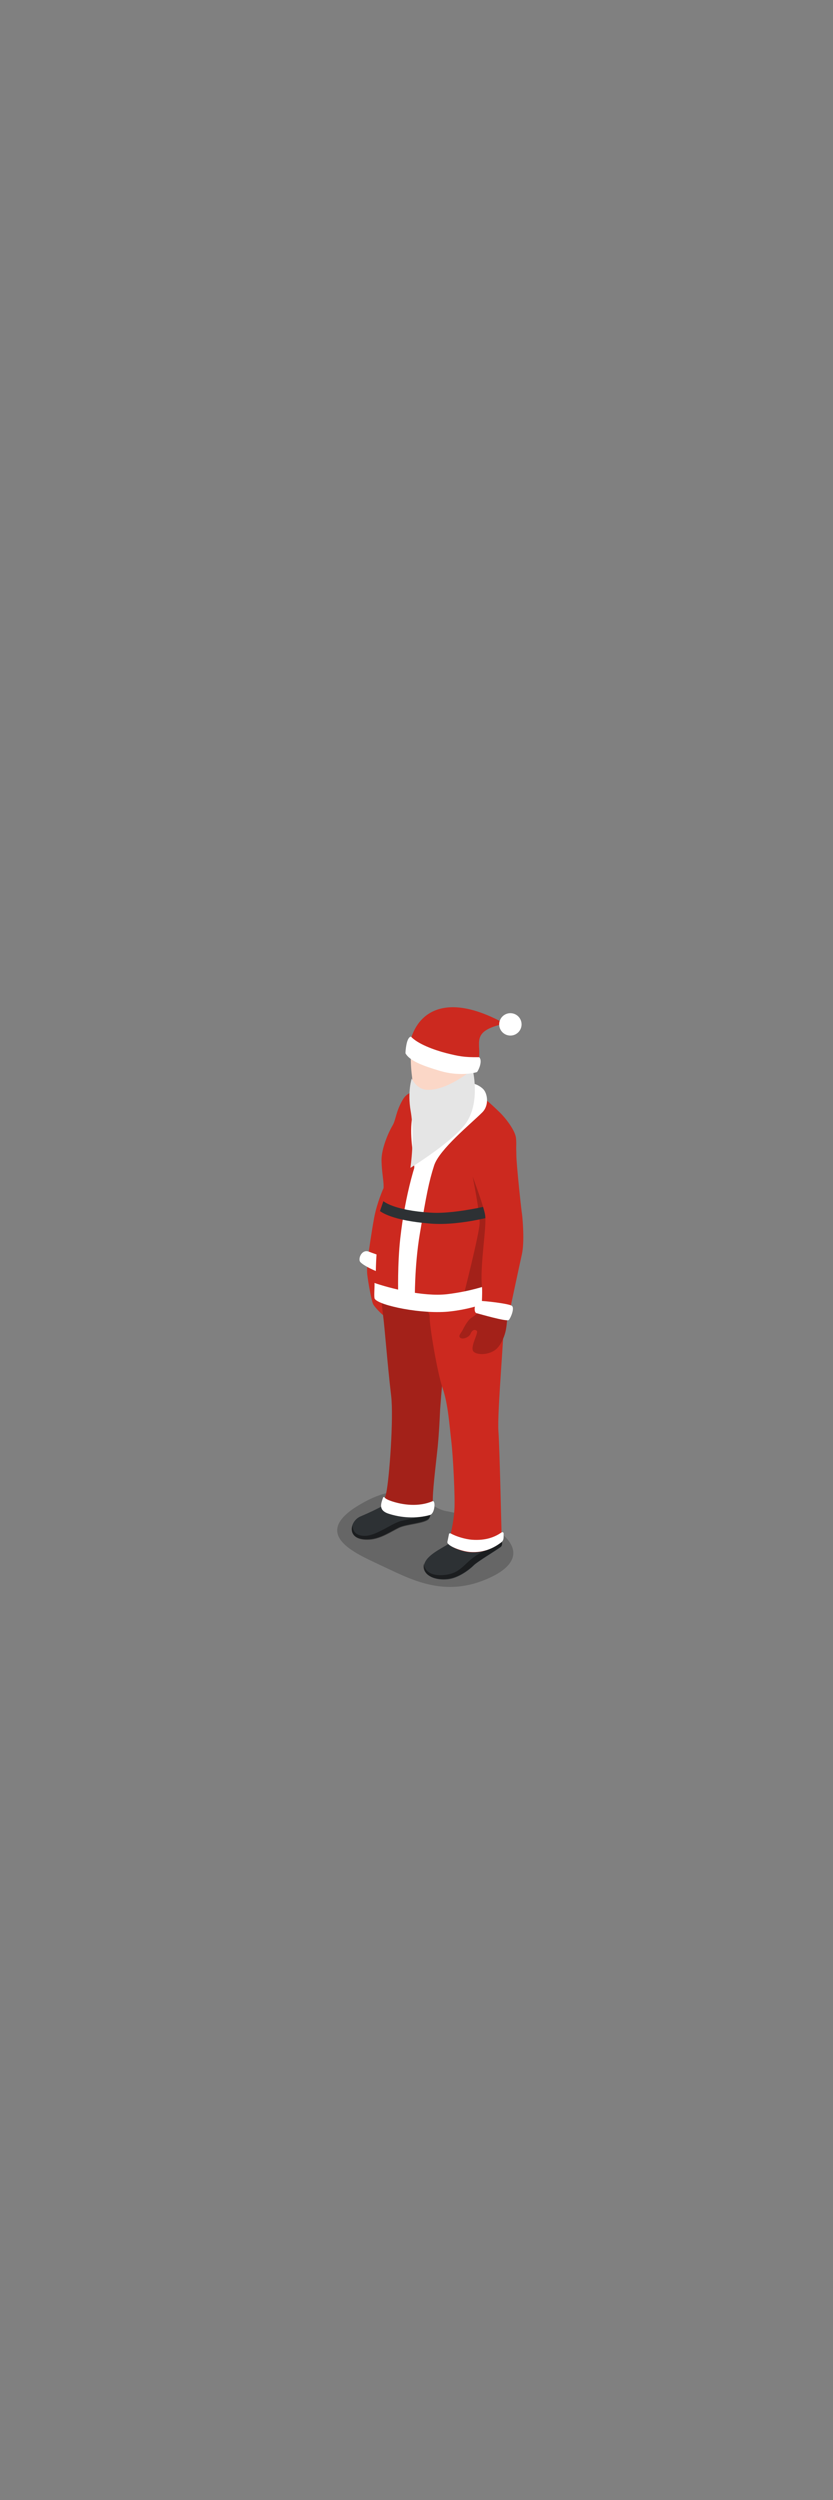<?xml version="1.0" encoding="UTF-8" standalone="no"?>
<!-- Generator: Adobe Illustrator 18.1.0, SVG Export Plug-In . SVG Version: 6.00 Build 0)  -->

<svg
   xmlns:dc="http://purl.org/dc/elements/1.1/"
   xmlns:cc="http://creativecommons.org/ns#"
   xmlns:rdf="http://www.w3.org/1999/02/22-rdf-syntax-ns#"
   xmlns:svg="http://www.w3.org/2000/svg"
   xmlns="http://www.w3.org/2000/svg"
   xmlns:sodipodi="http://sodipodi.sourceforge.net/DTD/sodipodi-0.dtd"
   xmlns:inkscape="http://www.inkscape.org/namespaces/inkscape"
   version="1.1"
   id="Layer_1"
   x="0px"
   y="0px"
   viewBox="0 0 80 240"
   enable-background="new 0 0 80 240"
   xml:space="preserve"
   sodipodi:docname="santa-01.svg"
   inkscape:export-filename="C:\ML\Projekte\Adventskalender\assets\images\Santa.png"
   inkscape:export-xdpi="96"
   inkscape:export-ydpi="96"
   inkscape:version="0.92.4 (5da689c313, 2019-01-14)"><rect x="0" y="0" width="80" height="240" fill="#808080" stroke="none"/><defs
   id="defs43888" /><sodipodi:namedview
   pagecolor="#ffffff"
   bordercolor="#666666"
   borderopacity="1"
   objecttolerance="10"
   gridtolerance="10"
   guidetolerance="10"
   inkscape:pageopacity="0"
   inkscape:pageshadow="2"
   inkscape:window-width="1907"
   inkscape:window-height="1153"
   id="namedview43886"
   showgrid="false"
   inkscape:zoom="0.98333333"
   inkscape:cx="40"
   inkscape:cy="120"
   inkscape:window-x="0"
   inkscape:window-y="0"
   inkscape:window-maximized="0"
   inkscape:current-layer="Layer_1" />
<g
   id="g43883"
   transform="matrix(0.25,0,0,0.25,30.991,93.39)">
	<path
   d="m 22.6,92.1 c 0,0 -2.3,9.6 -3.6,12.6 -1.3,3 -2.2,7.6 -1.9,11 0.4,3.5 1.7,10.5 2.3,11.6 0.6,1.1 3.1,3.7 3.9,4.2 0.8,0.4 2.9,-14.8 2.9,-14.8 z"
   id="path43825"
   inkscape:connector-curvature="0"
   style="fill:#cc291f" />
	<path
   d="m 17.7,107.1 4,2.3 2.1,-12 -0.4,-14.8 c 0,0 -2.5,5.5 -3.6,11.3 -1.1,5.9 -2.1,13.2 -2.1,13.2 z"
   id="path43827"
   inkscape:connector-curvature="0"
   style="fill:#cc291f" />
	<path
   d="m 28.3,113 c 0.2,1 -0.8,3.4 -2.9,3.2 -2.1,-0.2 -10.8,-3.9 -11.2,-5.6 -0.4,-1.7 1.2,-4.5 3.6,-3.5 2.4,1 9.9,3 10.5,5.9 z"
   id="path43829"
   inkscape:connector-curvature="0"
   style="fill:#ffffff" />
	<path
   d="m 64.8,232 c 19.4,-9.4 1.8,-21.9 -17.4,-25.3 -8.4,-1.5 -13.5,-14.9 -34.6,-1.6 -16.9,10.8 0,17.9 8.6,22 12,5.5 25.3,13.6 43.4,4.9 z"
   id="path43831"
   inkscape:connector-curvature="0"
   style="opacity:0.2" />
	<path
   d="m 27.2,201.6 c 0,0 2.2,2.9 6.2,2.3 4,-0.5 7.9,-2.1 7.9,-2.1 0,0 1.1,6.3 -0.7,7.9 -1.8,1.6 -8.5,1.9 -11.4,3.3 -2.9,1.4 -6.9,4.2 -11.2,4.5 -9.2,0.7 -7.8,-6.8 -3.6,-8.7 3.3,-1.4 6.7,-3 8.8,-4.2 2.1,-1.1 4,-3 4,-3 z"
   id="path43833"
   inkscape:connector-curvature="0"
   style="fill:#2d3134" />
	<path
   d="m 41.6,207.4 c -2.7,1.3 -8.3,2.4 -11.1,3 -3.4,0.6 -9.7,5.7 -14.1,5.8 -3.1,0.1 -4.9,-1.3 -4.9,-4 -1,2.7 0.4,5.9 6.6,5.5 4.3,-0.3 8.3,-3.1 11.2,-4.5 2.9,-1.4 9.6,-1.6 11.4,-3.3 0.5,-0.6 0.7,-1.5 0.9,-2.5 z"
   id="path43835"
   inkscape:connector-curvature="0"
   style="opacity:0.4" />
	<path
   d="m 53.9,214.6 c 0,0 2.4,2.1 5.7,1.7 3.3,-0.4 7.9,-3.8 8.2,-2.1 0.3,1.7 2,5.2 0.6,6.3 -1.4,1.1 -9.1,5.7 -10.4,7.1 -1.4,1.4 -5.6,4.8 -9.9,5.3 -4.8,0.5 -9.2,-1.3 -9.2,-4.8 0,-4.1 6.6,-6.9 9.4,-8.8 2.7,-2.1 5.6,-4.7 5.6,-4.7 z"
   id="path43837"
   inkscape:connector-curvature="0"
   style="fill:#2d3134" />
	<path
   d="m 57.9,227.5 c 1.4,-1.4 9.1,-6 10.4,-7.1 0.7,-0.5 0.6,-1.6 0.4,-2.7 -2,1.7 -5.9,3.7 -9.5,5.9 -5.2,3.3 -6.2,7.4 -13.4,7.7 -5,0.2 -6.9,-2.2 -6.9,-4.6 -0.1,0.4 -0.2,0.8 -0.2,1.2 0,3.5 4.4,5.4 9.2,4.8 4.4,-0.4 8.6,-3.8 10,-5.2 z"
   id="path43839"
   inkscape:connector-curvature="0"
   style="opacity:0.4" />
	<path
   d="m 22.9,109.3 c -1,3.9 -0.6,15.3 0.2,21.4 0.8,6 1.7,19.1 3.2,31.7 1,8.5 -0.7,31.9 -1.9,37.4 -0.7,3.7 -3.4,6.2 1,7.7 4.8,1.7 10,2 15.1,0.5 2.2,-0.6 1.7,-2.8 1.8,-6.3 0.1,-4.7 1.5,-15.8 1.9,-19.9 0.4,-4.1 0.7,-9.4 0.9,-14 0.3,-4.6 1.7,-20.7 2.2,-24.4 0.5,-3.7 0.5,-32.6 0.5,-32.6 z"
   id="path43841"
   inkscape:connector-curvature="0"
   style="fill:#cc291f" />
	<path
   d="m 22.9,109.3 c -1,3.9 -0.6,15.3 0.2,21.4 0.8,6 1.7,19.1 3.2,31.7 1,8.5 -0.7,31.9 -1.9,37.4 -0.7,3.7 -3.4,6.2 1,7.7 4.8,1.7 10,2 15.1,0.5 2.2,-0.6 1.7,-2.8 1.8,-6.3 0.1,-4.7 1.5,-15.8 1.9,-19.9 0.4,-4.1 0.7,-9.4 0.9,-14 0.3,-4.6 1.7,-20.7 2.2,-24.4 0.5,-3.7 0.5,-32.6 0.5,-32.6 z"
   id="path43843"
   inkscape:connector-curvature="0"
   style="opacity:0.2" />
	<path
   d="m 42.2,202.9 c -5.1,2.2 -11.3,1.6 -16.3,-0.2 -1.1,-0.4 -1.8,-0.8 -2.2,-1.3 -0.1,-0.2 -0.4,-0.1 -0.5,0.1 -0.9,2.5 -1.7,4.8 1.8,6.1 5,1.7 10.9,2.1 16.2,0.6 2,-0.6 2.2,-5.8 1,-5.3 z"
   id="path43845"
   inkscape:connector-curvature="0"
   style="fill:#ffffff" />
	<path
   d="m 30.4,109.5 c 0,0 -1.5,8.2 2.2,12.8 3.7,4.6 8.6,6.7 8.5,9.9 -0.1,3.3 2.9,21.3 5,27.4 2.1,6.1 2.6,14.4 3.3,20.2 0.7,5.8 1.5,21.9 1.2,26.2 -0.3,5.6 -1.8,10.8 -2.2,12.8 -0.3,1.4 5,3.5 8.2,3.7 5.4,0.3 8.3,-1.5 10.4,-3 1.9,-1.3 1.8,-1.5 1.7,-4.6 -0.1,-3.1 -0.7,-31.8 -1.2,-39 -0.5,-7.2 2.4,-38.8 2.2,-45.2 -0.5,-11.6 -4.1,-22.1 -4.1,-22.1 z"
   id="path43847"
   inkscape:connector-curvature="0"
   style="fill:#cc291f" />
	<path
   d="m 57.3,217.7 c -2.5,-0.2 -5.9,-1.2 -8.1,-2.4 -0.3,-0.2 -0.7,0 -0.7,0.3 -0.2,1.1 -0.5,2.4 -0.6,2.9 -0.3,1.5 5.2,3.6 8.7,3.9 5.6,0.4 9.4,-1.8 11.6,-3.4 1.5,-1 1.3,-1.9 1.3,-3.7 0,-0.4 -0.4,-0.7 -0.8,-0.4 -2.5,1.7 -5.9,3.2 -11.4,2.8 z"
   id="path43849"
   inkscape:connector-curvature="0"
   style="fill:#ffffff" />
	<path
   d="m 49.1,46.1 c -8.4,-0.5 -15.3,-2.4 -18.2,2.4 -2.9,4.8 -2.7,7.9 -4.1,10.2 -1.4,2.3 -4.3,8.8 -4.2,13.4 0.1,4.6 0.8,7.3 0.8,9.9 -0.2,10.1 -0.7,9.9 -1.6,15.2 -1.1,6.7 -2,22 -0.9,23.6 1.7,2.6 17.5,5.3 28.1,4 C 61,123.4 70,113 70,112 70,111 64.8,95.3 64,93.7 57.4,79.9 74.1,75.3 74,74.6 c -0.1,-2 0.7,-8.6 0.2,-11.5 -0.5,-2.9 -4.1,-7.6 -6.7,-10 -2.6,-2.5 -6.8,-6.5 -9.7,-7.3 -2.8,-0.9 -8.7,0.3 -8.7,0.3 z"
   id="path43851"
   inkscape:connector-curvature="0"
   style="fill:#cc291f" />
	<path
   d="m 37.5,44.7 c 0,0 -2.6,3 -3.4,13.1 -0.6,6.9 1.3,14.7 1.1,18.1 -0.2,3.4 6.9,-10 6.9,-10 0,0 -2.3,-6.4 -1.6,-10.8 0.7,-4.4 1.7,-8.9 1.7,-8.9 z"
   id="path43853"
   inkscape:connector-curvature="0"
   style="fill:#ffffff" />
	<path
   d="m 57.6,78.2 c 0,0 2.8,13.9 2.7,17.9 -0.1,4 -6.2,27.9 -6.2,27.9 l 9.9,-2.4 4.9,-26 z"
   id="path43855"
   inkscape:connector-curvature="0"
   style="opacity:0.2" />
	<path
   d="m 47.9,123.4 c -9.4,1.1 -22.5,-2.4 -28,-4.3 0.1,1.5 -0.3,5.5 0.1,6.1 1.7,2.6 18.5,6.1 29.2,4.8 12,-1.4 20,-5.8 20,-6.9 0,-0.3 -1.2,-3.1 -1.8,-4.7 -3.6,1.6 -10.5,3.9 -19.5,5 z"
   id="path43857"
   inkscape:connector-curvature="0"
   style="fill:#ffffff" />
	<path
   d="m 35.5,24.5 c -2.8,4.3 -1.3,14.8 -0.9,17.5 0.4,2.6 1.1,5.4 3,6.2 1.9,0.7 3.6,1.5 3.6,2.7 0,1.2 -1.9,9.6 -1.2,11 1.1,2.5 5.7,-2 11.7,-4.4 5.6,-2.3 9.5,-8.5 8.8,-9.4 -0.7,-0.9 -4.2,-2.9 -4.2,-5.9 0.1,-3.1 3.1,-7.8 3.2,-12.4 0.1,-9.1 -13.3,-14.6 -21.1,-8.3 -1.1,0.7 -2.1,1.7 -2.9,3 z"
   id="path43859"
   inkscape:connector-curvature="0"
   style="fill:#fbd7c7" />
	<path
   d="m 49.1,20.1 c 5.6,3.1 -3.8,6.8 -1.6,9 1.9,1.8 1.9,7.3 2.9,9 1.2,2.1 2.4,-2.3 3.5,-3.4 1,-1 2.8,-1.2 3.3,0.3 0.5,1.5 -0.4,3.7 -0.5,4.3 C 58.3,39 60.4,33.6 60,27.9 59.6,21.1 49.9,14.7 39.4,20.6 c -2.1,1.2 -2.8,2.5 -1.7,1.6 2,-1.6 7.9,-4.1 11.4,-2.1 z"
   id="path43861"
   inkscape:connector-curvature="0"
   style="fill:#999999" />
	<path
   d="m 56.4,43.1 c 0.8,-1.3 3.6,0 5.1,1.4 1.8,1.6 2.6,6.3 -0.2,9.1 C 56.9,58 44.8,67.8 42.8,74 c -2,6.2 -3,11.4 -5.5,26.3 -2.1,12.5 -1.9,25.4 -1.9,25.4 L 29,123.3 c 0,0 -0.3,-11.5 0.8,-21.3 1.8,-16.1 5.9,-31.6 10.3,-39.3 4.4,-7.7 10.8,-10.4 13.1,-11.9 4.9,-3 3.6,-6.9 3.2,-7.7 z"
   id="path43863"
   inkscape:connector-curvature="0"
   style="fill:#ffffff" />
	<path
   d="m 69.5,92.4 -1.1,-4.1 c -0.2,0 -16.4,4.5 -27,3.8 -14.3,-0.9 -18,-4.4 -18.1,-4.4 L 22,91.5 c 0.4,0.2 4.2,3.6 19.4,4.8 12.5,1 27.5,-3.8 28.1,-3.9 z"
   id="path43865"
   inkscape:connector-curvature="0"
   style="fill:#2d3134" />
	<path
   d="m 33.1,29.2 c 1.5,-12.4 12.2,-23.3 36.8,-9.7 -13.6,3 -8.7,7.4 -10,14.2 -1.2,6.2 -27.6,2.1 -26.8,-4.5 z"
   id="path43867"
   inkscape:connector-curvature="0"
   style="fill:#cc291f" />
	<circle
   cx="72.1"
   cy="19.8"
   r="4.3"
   id="circle43869"
   style="fill:#ffffff" />
	<path
   d="m 70.9,129.6 c 0.1,2.8 -0.2,6.3 -0.7,8.3 -0.5,2 -1.9,5.8 -4.5,7.3 -3,1.7 -6.4,1.4 -7.6,0.4 -1.9,-1.5 1.9,-7.3 1.1,-8.1 -0.8,-0.8 -1.9,-0.2 -2.4,1.1 -0.5,1.3 -2.9,2.3 -3.9,1.6 -1,-0.7 0.2,-1.8 0.8,-2.9 0.6,-1.2 2,-3.9 3.4,-4.8 1.4,-0.9 2.9,-2 3.5,-4.4 z"
   id="path43871"
   inkscape:connector-curvature="0"
   style="fill:#cc291f" />
	<path
   d="m 70.9,129.6 c 0.1,2.8 -0.2,6.3 -0.7,8.3 -0.5,2 -1.9,5.8 -4.5,7.3 -3,1.7 -6.4,1.4 -7.6,0.4 -1.9,-1.5 1.9,-7.3 1.1,-8.1 -0.8,-0.8 -1.9,-0.2 -2.4,1.1 -0.5,1.3 -2.9,2.3 -3.9,1.6 -1,-0.7 0.2,-1.8 0.8,-2.9 0.6,-1.2 2,-3.9 3.4,-4.8 1.4,-0.9 2.9,-2 3.5,-4.4 z"
   id="path43873"
   inkscape:connector-curvature="0"
   style="opacity:0.2" />
	<path
   d="m 61.2,120.9 c 0.2,1.6 -0.2,8.6 -0.2,8.6 0,0 5.2,-0.1 6.9,0.8 1.6,0.9 3.4,2.1 3.4,2.1 0,0 4.1,-19.3 5.2,-24.2 1.1,-4.8 0.3,-13.7 0.1,-15.3 C 76.3,91.3 74.4,73.3 74.4,70.1 74.4,66.9 74,63.5 74,63.5 L 54.5,70 c 0,0 7.2,18.5 7.9,23 0.7,4.6 -2.1,19.2 -1.2,27.9 z"
   id="path43875"
   inkscape:connector-curvature="0"
   style="fill:#cc291f" />
	<path
   d="m 60.2,126 c -1.9,0.1 -2.4,4.4 -1.1,4.7 1.2,0.3 11.8,3.4 12.4,2.6 0.7,-0.7 2.3,-4.5 1.2,-5.4 -1.1,-0.9 -11.1,-2 -12.5,-1.9 z"
   id="path43877"
   inkscape:connector-curvature="0"
   style="fill:#ffffff" />
	<path
   d="m 57.6,37.1 c 0,0 3,11.9 -2.2,20.1 -4.5,7.1 -21.7,17.7 -21.7,17.7 0,0 1.8,-12 0.1,-21.8 -1.3,-7.4 0.4,-12.5 0.4,-12.5 0,0 1.7,3.9 5.5,4.3 7.9,0.7 17.9,-7.8 17.9,-7.8 z"
   id="path43879"
   inkscape:connector-curvature="0"
   style="fill:#e5e5e5" />
	<path
   d="m 60.1,32.4 c -5.8,0.1 -8,-0.4 -12.8,-1.6 -4.6,-1.2 -10.8,-3.5 -13.4,-6.3 -1.8,0.3 -2.1,5.7 -2.1,6.4 1.6,2.9 6.6,4.8 13.4,6.8 6.8,2 12.7,0.9 14.1,0.4 0.7,-0.9 2.2,-4.4 0.8,-5.7 z"
   id="path43881"
   inkscape:connector-curvature="0"
   style="fill:#ffffff" />
</g>
</svg>